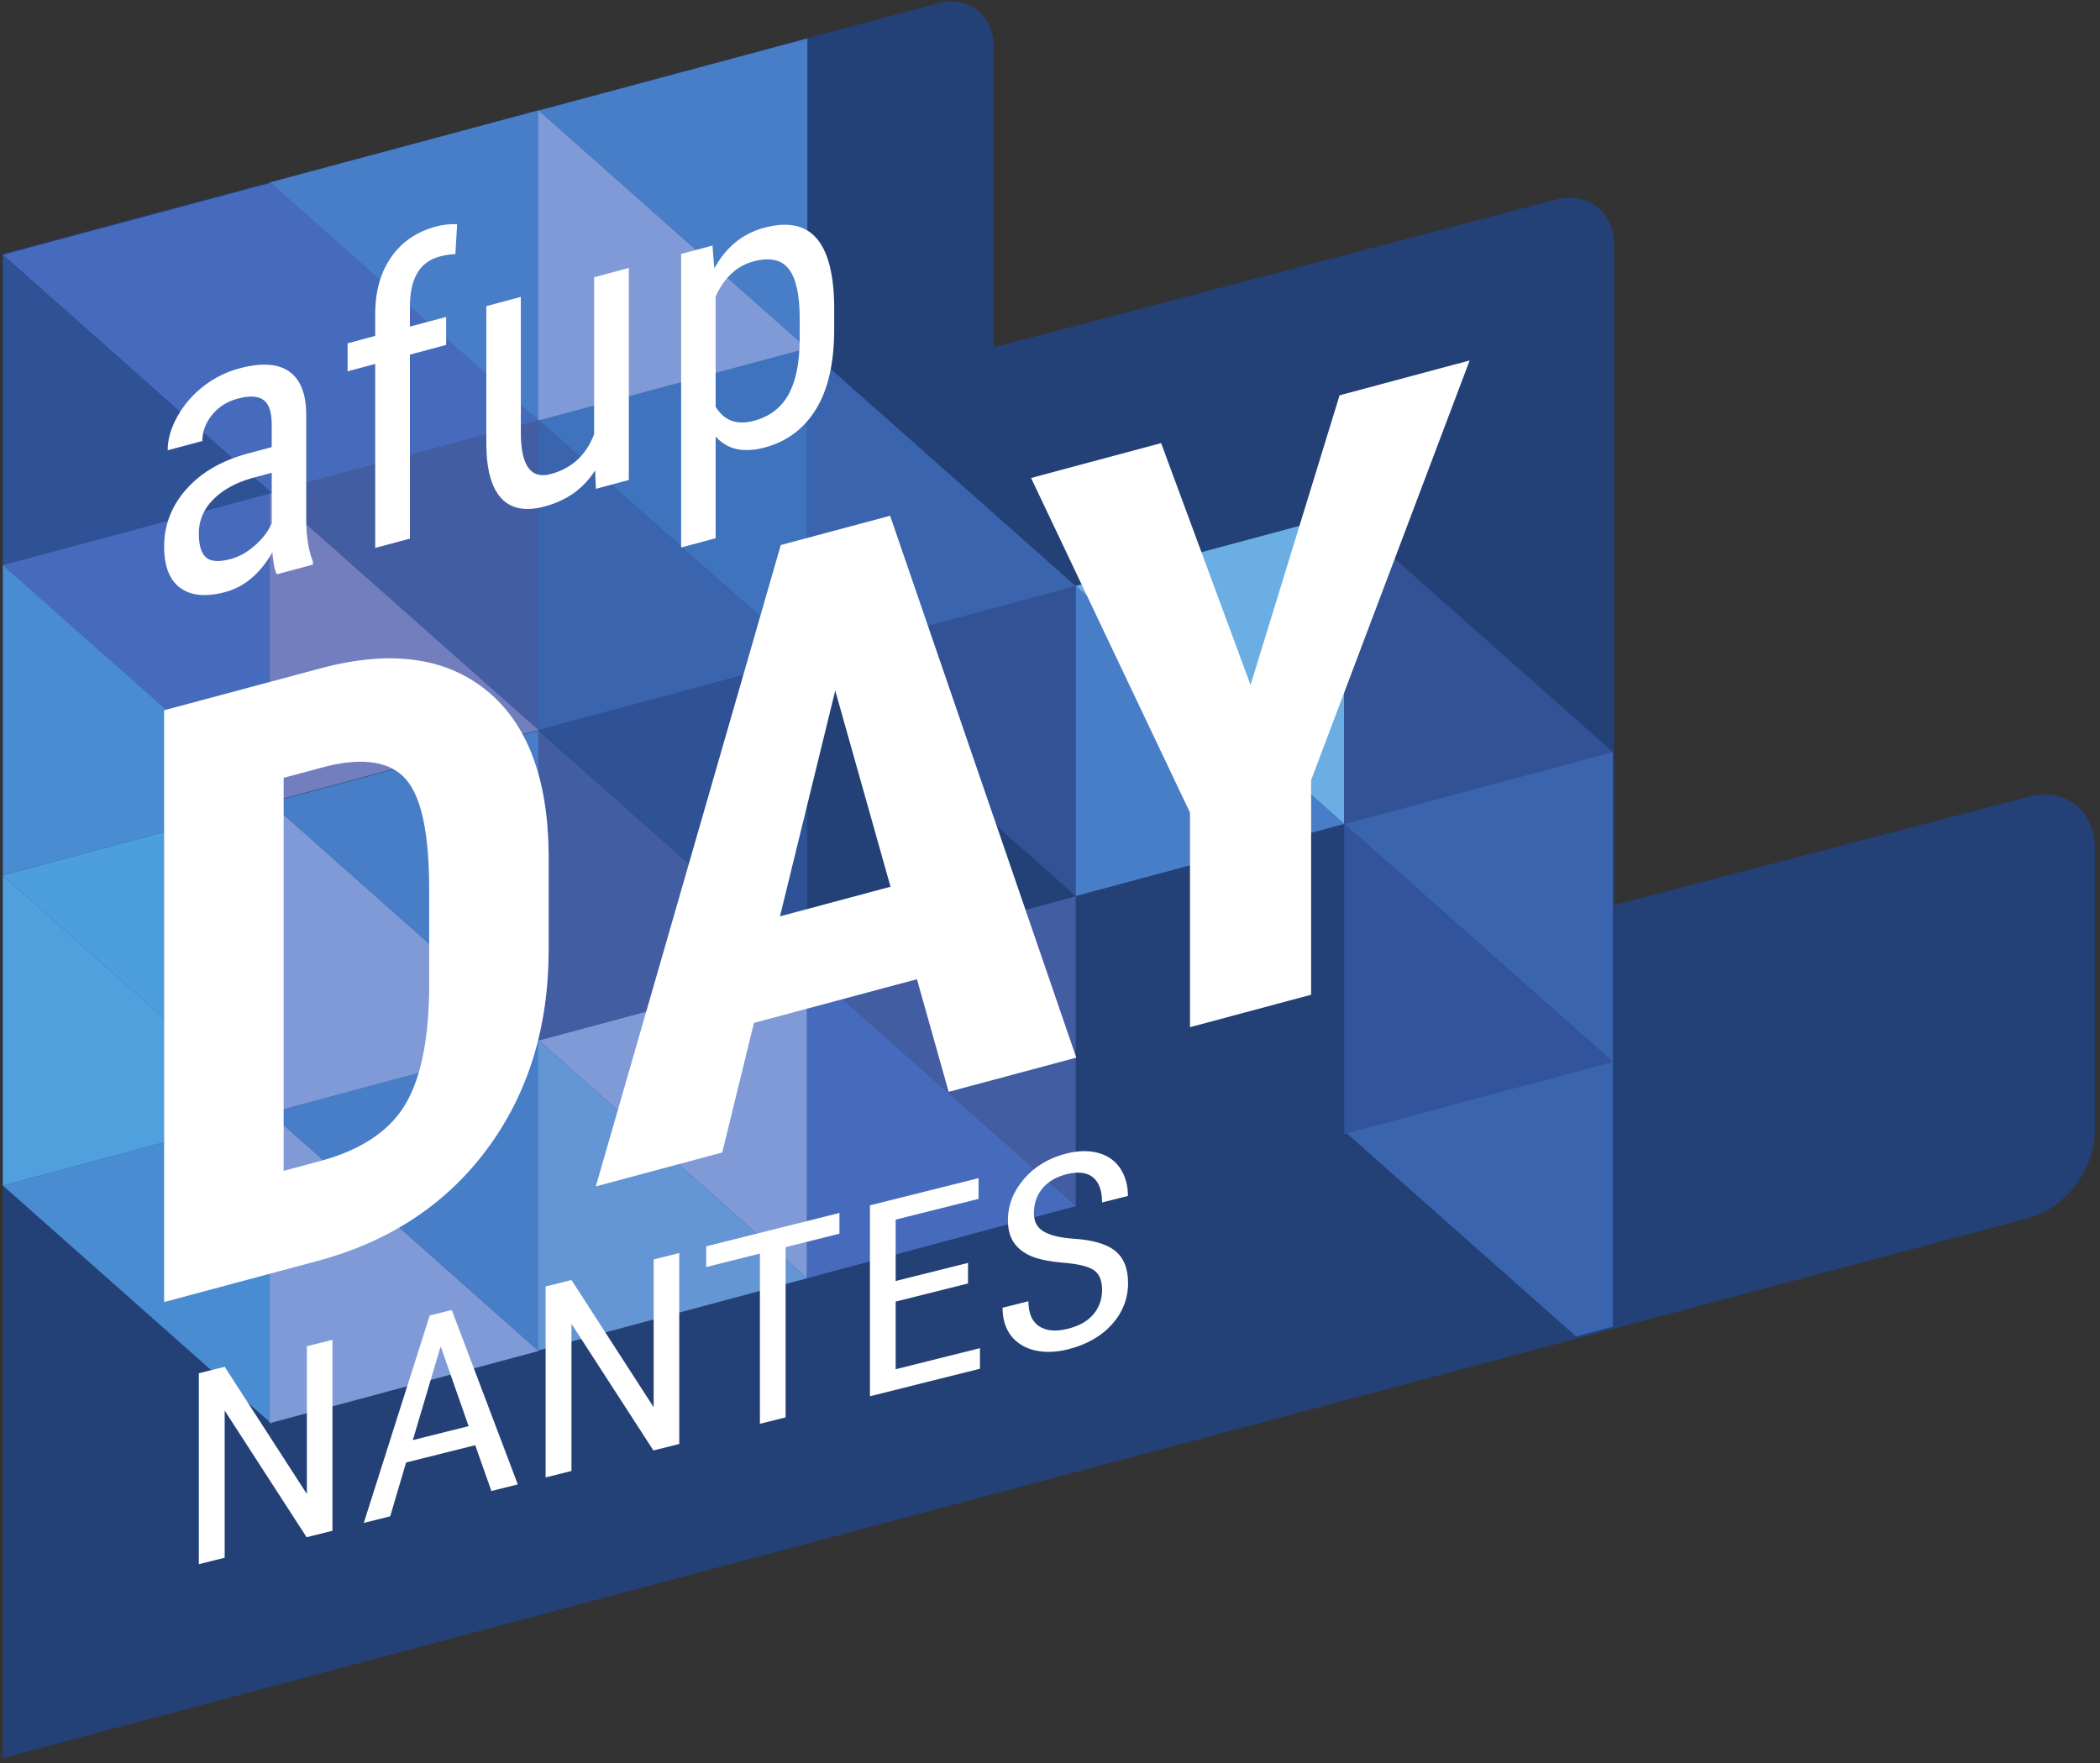 <?xml version="1.0" encoding="UTF-8" standalone="no"?>
<svg
   xmlns:dc="http://purl.org/dc/elements/1.1/"
   xmlns:cc="http://creativecommons.org/ns#"
   xmlns:rdf="http://www.w3.org/1999/02/22-rdf-syntax-ns#"
   xmlns:svg="http://www.w3.org/2000/svg"
   xmlns="http://www.w3.org/2000/svg"
   xmlns:sodipodi="http://sodipodi.sourceforge.net/DTD/sodipodi-0.dtd"
   xmlns:inkscape="http://www.inkscape.org/namespaces/inkscape"
   width="287"
   height="241"
   viewBox="0 0 287 241"
   version="1.1"
   id="svg76"
   sodipodi:docname="afup-day-editable.svg"
   inkscape:version="0.92.2 (5c3e80d, 2017-08-06)">
  <rect x="0" y="0" width="287" height="241" fill="#333333" stroke="none"/>
  <defs
     id="defs80" />
  <sodipodi:namedview
     pagecolor="#ffffff"
     bordercolor="#666666"
     borderopacity="1"
     objecttolerance="10"
     gridtolerance="10"
     guidetolerance="10"
     inkscape:pageopacity="0"
     inkscape:pageshadow="2"
     inkscape:window-width="1853"
     inkscape:window-height="1025"
     id="namedview78"
     showgrid="false"
     inkscape:zoom="2.7697461"
     inkscape:cx="96.709998"
     inkscape:cy="107.07943"
     inkscape:window-x="67"
     inkscape:window-y="27"
     inkscape:window-maximized="1"
     inkscape:current-layer="svg76" />
  <style
     id="style2">@import url('https://fonts.googleapis.com/css?family=Roboto+Condensed');</style>
  <path
     fill="#234077"
     fill-rule="nonzero"
     d="M0.388,182.705 L0.388,117.119 L0.388,34.685 L128.064,0.476 C132.339,-0.671 135.811,1.994 135.811,6.421 L135.811,47.464 L212.552,27.307 C216.989,26.142 220.592,28.921 220.592,33.508 L220.592,123.702 L277.184,108.917 C282.208,107.571 286.288,110.7 286.288,115.902 L286.288,154.64 C286.288,159.842 282.208,165.158 277.184,166.505 L0.388,240.294 L0.388,182.705 Z"
     id="path4" />
  <polygon
     fill="#476BBC"
     fill-rule="nonzero"
     points="37.115 24.955 .385 34.814 37.115 67.365"
     id="polygon6" />
  <polygon
     fill="#3F73BD"
     fill-rule="nonzero"
     points="110.296 47.56 73.567 57.418 110.296 89.97"
     id="polygon8" />
  <polygon
     fill="#487DC8"
     fill-rule="nonzero"
     points="73.605 99.842 36.875 109.701 73.605 142.252"
     id="polygon10" />
  <polygon
     fill="#425DA2"
     fill-rule="nonzero"
     points="147.017 122.509 110.287 132.368 147.017 164.92"
     id="polygon12" />
  <polygon
     fill="#6AAEE3"
     fill-rule="nonzero"
     points="183.703 70.236 146.974 80.095 183.703 112.647"
     id="polygon14" />
  <polygon
     fill="#498CD2"
     fill-rule="nonzero"
     points="37.115 152.181 .385 162.04 37.115 194.591"
     id="polygon16" />
  <polygon
     fill="#487DC8"
     fill-rule="nonzero"
     points="73.605 15.077 36.875 24.935 73.605 57.487"
     id="polygon18" />
  <polygon
     fill="#487DC8"
     fill-rule="nonzero"
     points="110.341 5.257 73.611 15.116 110.341 47.668"
     id="polygon20" />
  <polygon
     fill="#2F5296"
     fill-rule="nonzero"
     points="110.296 89.912 73.567 99.771 110.296 132.322"
     id="polygon22" />
  <polygon
     fill="#476BBC"
     fill-rule="nonzero"
     points="37.115 67.363 .385 77.222 37.115 109.774"
     id="polygon24" />
  <polygon
     fill="#487DC8"
     fill-rule="nonzero"
     points="73.605 142.24 36.875 152.098 73.605 184.65"
     id="polygon26" />
  <polygon
     fill="#425DA2"
     fill-rule="nonzero"
     points="73.605 57.378 36.875 67.237 73.605 99.789"
     id="polygon28" />
  <polygon
     fill="#325295"
     fill-rule="nonzero"
     points="147.017 80.056 110.287 89.915 147.017 122.467"
     id="polygon30" />
  <polygon
     fill="#3A64AD"
     fill-rule="nonzero"
     points="220.43 144.735 183.7 154.594 215.395 182.664 220.43 181.328"
     id="polygon32" />
  <polygon
     fill="#3A64AD"
     fill-rule="nonzero"
     points="220.43 102.735 183.7 112.594 220.43 145.146"
     id="polygon34" />
  <polygon
     fill="#7F9AD6"
     fill-rule="nonzero"
     points="110.296 132.304 73.567 142.163 110.296 174.715"
     id="polygon36" />
  <polygon
     fill="#4C9EDC"
     fill-rule="nonzero"
     points="37.115 109.772 .385 119.631 37.115 152.182"
     id="polygon38" />
  <polygon
     fill="#476BBC"
     fill-rule="nonzero"
     points="36.875 67.289 73.605 57.43 36.875 24.879"
     id="polygon40" />
  <polygon
     fill="#3A64AD"
     fill-rule="nonzero"
     points="110.287 89.967 147.017 80.108 110.287 47.557"
     id="polygon42" />
  <polygon
     fill="#425DA2"
     fill-rule="nonzero"
     points="73.567 142.238 110.296 132.379 73.567 99.827"
     id="polygon44" />
  <polygon
     fill="#325295"
     fill-rule="nonzero"
     points="183.7 112.646 220.43 102.787 183.7 70.235"
     id="polygon46" />
  <polygon
     fill="#498CD2"
     fill-rule="nonzero"
     points=".385 119.632 37.115 109.773 .385 77.221"
     id="polygon48" />
  <polygon
     fill="#7F9AD6"
     fill-rule="nonzero"
     points="36.875 194.515 73.605 184.656 36.875 152.104"
     id="polygon50" />
  <polygon
     fill="#7F9AD6"
     fill-rule="nonzero"
     points="73.567 57.475 110.296 47.616 73.567 15.065"
     id="polygon52" />
  <polygon
     fill="#727EBD"
     fill-rule="nonzero"
     points="36.875 109.641 73.605 99.782 36.875 67.231"
     id="polygon54" />
  <polygon
     fill="#32549D"
     fill-rule="nonzero"
     points="183.7 154.998 220.43 145.139 183.7 112.588"
     id="polygon56" />
  <polygon
     fill="#6495D5"
     fill-rule="nonzero"
     points="73.567 184.572 110.296 174.713 73.567 142.162"
     id="polygon58" />
  <polygon
     fill="#50A0DD"
     fill-rule="nonzero"
     points=".385 162.04 37.115 152.182 .385 119.63"
     id="polygon60" />
  <polygon
     fill="#3A64AD"
     fill-rule="nonzero"
     points="73.567 99.777 110.296 89.918 73.567 57.366"
     id="polygon62" />
  <polygon
     fill="#487DC8"
     fill-rule="nonzero"
     points="147.017 122.467 183.746 112.608 147.017 80.056"
     id="polygon64" />
  <polygon
     fill="#2F5296"
     fill-rule="nonzero"
     points=".385 77.223 37.115 67.364 .385 34.813"
     id="polygon66" />
  <polygon
     fill="#476BBC"
     fill-rule="nonzero"
     points="110.287 174.712 147.017 164.853 110.287 132.301"
     id="polygon68" />
  <polygon
     fill="#7F9AD6"
     fill-rule="nonzero"
     points="36.875 152.109 73.605 142.251 36.875 109.699"
     id="polygon70" />
  <path
     fill="#FFF"
     d="M 129.649 149.232 L 125.316 133.839 L 103.04 139.808 L 98.706 157.523 L 81.43 162.153 L 106.706 74.496 L 121.649 70.492 L 147.093 144.559 L 129.649 149.232 L 129.649 149.232 Z M 114.15 94.389 L 106.594 125.246 L 121.705 121.197 L 114.15 94.389 L 114.15 94.389 Z M 158.687 60.567 L 170.909 93.624 L 183.075 54.033 L 200.852 49.269 L 179.186 106.628 L 179.186 135.96 L 162.631 140.395 L 162.631 111.063 L 140.911 65.331 L 158.687 60.567 L 158.687 60.567 Z M 43.376 172.35 L 22.433 177.962 L 22.433 97.077 L 43.82 91.346 L 43.82 91.346 C 53.264 88.815 60.791 89.798 66.402 94.295 L 66.402 94.295 L 66.402 94.295 C 72.013 98.791 74.874 106.246 74.985 116.66 L 74.985 116.66 L 74.985 129.77 L 74.985 129.77 C 74.985 140.4 72.18 149.494 66.569 157.052 L 66.569 157.052 L 66.569 157.052 C 60.958 164.611 53.227 169.71 43.376 172.35 L 43.376 172.35 L 43.376 172.35 Z M 44.709 104.718 L 38.765 106.311 L 38.765 160.03 L 43.654 158.72 L 43.654 158.72 C 49.098 157.262 52.931 154.8 55.154 151.334 L 55.154 151.334 L 55.154 151.334 C 57.376 147.868 58.542 142.602 58.652 135.536 L 58.652 135.536 L 58.652 121.481 L 58.652 121.481 C 58.652 113.926 57.597 108.941 55.486 106.525 L 55.486 106.525 L 55.486 106.525 C 53.376 104.109 49.783 103.507 44.709 104.718 L 44.709 104.718 L 44.709 104.718 Z M 42.762 77.174 L 37.834 78.495 L 37.834 78.495 C 37.549 77.946 37.343 76.948 37.218 75.5 L 37.218 75.5 L 37.218 75.5 C 35.54 78.414 33.397 80.22 30.79 80.918 L 30.79 80.918 L 30.79 80.918 C 28.165 81.621 26.116 81.434 24.642 80.355 L 24.642 80.355 L 24.642 80.355 C 23.169 79.277 22.433 77.399 22.433 74.72 L 22.433 74.72 L 22.433 74.72 C 22.433 71.774 23.433 69.167 25.433 66.899 L 25.433 66.899 L 25.433 66.899 C 27.432 64.632 30.173 63.013 33.656 62.044 L 33.656 62.044 L 37.137 61.112 L 37.137 58.032 L 37.137 58.032 C 37.137 56.299 36.753 55.17 35.985 54.644 L 35.985 54.644 L 35.985 54.644 C 35.218 54.118 34.048 54.065 32.477 54.485 L 32.477 54.485 L 32.477 54.485 C 31.049 54.868 29.888 55.603 28.995 56.691 L 28.995 56.691 L 28.995 56.691 C 28.102 57.779 27.655 58.974 27.655 60.277 L 27.655 60.277 L 22.916 61.547 L 22.916 61.547 C 22.916 60.065 23.353 58.533 24.228 56.95 L 24.228 56.95 L 24.228 56.95 C 25.103 55.368 26.281 53.994 27.763 52.829 L 27.763 52.829 L 27.763 52.829 C 29.245 51.664 30.897 50.838 32.718 50.349 L 32.718 50.349 L 32.718 50.349 C 35.682 49.556 37.937 49.688 39.481 50.747 L 39.481 50.747 L 39.481 50.747 C 41.026 51.807 41.816 53.742 41.852 56.553 L 41.852 56.553 L 41.852 71.178 L 41.852 71.178 C 41.869 73.405 42.173 75.261 42.762 76.746 L 42.762 76.746 L 42.762 77.174 L 42.762 77.174 Z M 31.512 76.412 L 31.512 76.412 L 31.512 76.412 C 32.673 76.102 33.781 75.484 34.834 74.558 L 34.834 74.558 L 34.834 74.558 C 35.888 73.633 36.656 72.624 37.137 71.531 L 37.137 71.531 L 37.137 64.62 L 34.459 65.338 L 34.459 65.338 C 32.209 65.976 30.432 66.957 29.129 68.28 L 29.129 68.28 L 29.129 68.28 C 27.825 69.602 27.174 71.138 27.174 72.888 L 27.174 72.888 L 27.174 72.888 C 27.174 74.531 27.504 75.634 28.165 76.198 L 28.165 76.198 L 28.165 76.198 C 28.825 76.762 29.941 76.834 31.512 76.412 Z M 56.021 73.622 L 51.28 74.892 L 51.28 49.742 L 47.503 50.754 L 47.503 46.924 L 51.28 45.912 L 51.28 42.564 L 51.28 42.564 C 51.333 39.604 52.078 37.105 53.516 35.067 L 53.516 35.067 L 53.516 35.067 C 54.953 33.031 56.985 31.661 59.61 30.957 L 59.61 30.957 L 59.61 30.957 C 60.556 30.704 61.511 30.6 62.476 30.645 L 62.476 30.645 L 62.234 34.727 L 62.234 34.727 C 61.555 34.748 60.832 34.862 60.064 35.067 L 60.064 35.067 L 60.064 35.067 C 57.369 35.79 56.021 38.07 56.021 41.91 L 56.021 41.91 L 56.021 44.641 L 60.976 43.313 L 60.976 47.144 L 56.021 48.472 L 56.021 73.622 L 56.021 73.622 Z M 81.438 66.811 L 81.331 64.296 L 81.331 64.296 C 79.76 66.77 77.465 68.412 74.448 69.22 L 74.448 69.22 L 74.448 69.22 C 71.823 69.924 69.841 69.548 68.502 68.095 L 68.502 68.095 L 68.502 68.095 C 67.163 66.641 66.484 64.185 66.466 60.725 L 66.466 60.725 L 66.466 41.843 L 71.181 40.58 L 71.181 59.114 L 71.181 59.114 C 71.181 63.631 72.538 65.527 75.252 64.8 L 75.252 64.8 L 75.252 64.8 C 78.127 64.03 80.109 62.213 81.198 59.349 L 81.198 59.349 L 81.198 37.896 L 85.939 36.625 L 85.939 65.606 L 81.438 66.811 L 81.438 66.811 Z M 114.008 41.826 L 114.008 44.987 L 114.008 44.987 C 114.008 49.576 113.182 53.216 111.53 55.909 L 111.53 55.909 L 111.53 55.909 C 109.879 58.601 107.544 60.352 104.527 61.161 L 104.527 61.161 L 104.527 61.161 C 101.616 61.941 99.376 61.443 97.804 59.667 L 97.804 59.667 L 97.804 73.568 L 93.09 74.831 L 93.09 34.708 L 97.375 33.561 L 97.616 36.71 L 97.616 36.71 C 99.206 33.784 101.482 31.924 104.446 31.13 L 104.446 31.13 L 104.446 31.13 C 107.624 30.279 109.999 30.75 111.571 32.543 L 111.571 32.543 L 111.571 32.543 C 113.142 34.336 113.955 37.43 114.008 41.826 L 114.008 41.826 L 114.008 41.826 Z M 109.294 46.438 L 109.294 43.544 L 109.294 43.544 C 109.294 40.295 108.794 38.032 107.794 36.755 L 107.794 36.755 L 107.794 36.755 C 106.794 35.478 105.187 35.136 102.974 35.73 L 102.974 35.73 L 102.974 35.73 C 100.705 36.337 98.982 37.933 97.804 40.517 L 97.804 40.517 L 97.804 55.596 L 97.804 55.596 C 98.965 57.5 100.706 58.14 103.027 57.518 L 103.027 57.518 L 103.027 57.518 C 105.169 56.944 106.745 55.749 107.754 53.934 L 107.754 53.934 L 107.754 53.934 C 108.763 52.119 109.276 49.621 109.294 46.438 L 109.294 46.438 L 109.294 46.438 Z"
     id="path72" />
  <g
     aria-label="NANTES"
     transform="matrix(1.035,-0.259,0,0.966,0,0)"
     style="font-size:38px;font-family:'Roboto Condensed';text-transform:uppercase;fill:#ffffff"
     id="text74">
    <path
       d="M 43.899,228.356 H 40.485 L 29.668,207.538 v 20.818 h -3.414 v -27.016 h 3.414 l 10.854,20.911 v -20.911 h 3.377 z"
       style="font-size:38px;font-family:'Roboto Condensed';text-transform:uppercase;fill:#ffffff"
       id="path848" />
    <path
       d="m 62.751,221.306 h -9.129 l -2.097,7.051 h -3.488 l 8.702,-27.016 h 2.913 l 8.721,27.016 h -3.488 z m -8.238,-2.932 h 7.366 l -3.692,-12.283 z"
       style="font-size:38px;font-family:'Roboto Condensed';text-transform:uppercase;fill:#ffffff"
       id="path850" />
    <path
       d="M 89.692,228.356 H 86.278 L 75.46,207.538 v 20.818 h -3.414 v -27.016 h 3.414 l 10.854,20.911 v -20.911 h 3.377 z"
       style="font-size:38px;font-family:'Roboto Condensed';text-transform:uppercase;fill:#ffffff"
       id="path852" />
    <path
       d="m 110.844,204.272 h -7.106 v 24.084 h -3.396 v -24.084 h -7.088 v -2.932 h 17.59 z"
       style="font-size:38px;font-family:'Roboto Condensed';text-transform:uppercase;fill:#ffffff"
       id="path854" />
    <path
       d="m 127.822,215.869 h -9.556 v 9.574 h 11.133 v 2.913 h -14.528 v -27.016 h 14.343 v 2.932 h -10.947 v 8.684 h 9.556 z"
       style="font-size:38px;font-family:'Roboto Condensed';text-transform:uppercase;fill:#ffffff"
       id="path856" />
    <path
       d="m 145.523,221.528 q 0,-2.022 -1.095,-3.099 -1.095,-1.076 -3.952,-2.097 -2.857,-1.021 -4.379,-2.134 -1.503,-1.132 -2.264,-2.561 -0.742,-1.447 -0.742,-3.303 0,-3.21 2.134,-5.288 2.152,-2.078 5.622,-2.078 2.375,0 4.23,1.076 1.855,1.058 2.857,2.95 1.002,1.893 1.002,4.156 h -3.414 q 0,-2.505 -1.206,-3.878 -1.206,-1.373 -3.47,-1.373 -2.06,0 -3.191,1.15 -1.132,1.15 -1.132,3.229 0,1.707 1.225,2.857 1.225,1.15 3.785,2.06 3.989,1.317 5.696,3.247 1.726,1.93 1.726,5.047 0,3.284 -2.134,5.27 -2.134,1.967 -5.808,1.967 -2.356,0 -4.36,-1.02 -1.985,-1.039 -3.136,-2.895 -1.132,-1.874 -1.132,-4.286 h 3.414 q 0,2.505 1.392,3.896 1.41,1.392 3.822,1.392 2.245,0 3.377,-1.15 1.132,-1.15 1.132,-3.136 z"
       style="font-size:38px;font-family:'Roboto Condensed';text-transform:uppercase;fill:#ffffff"
       id="path858" />
  </g>
</svg>
